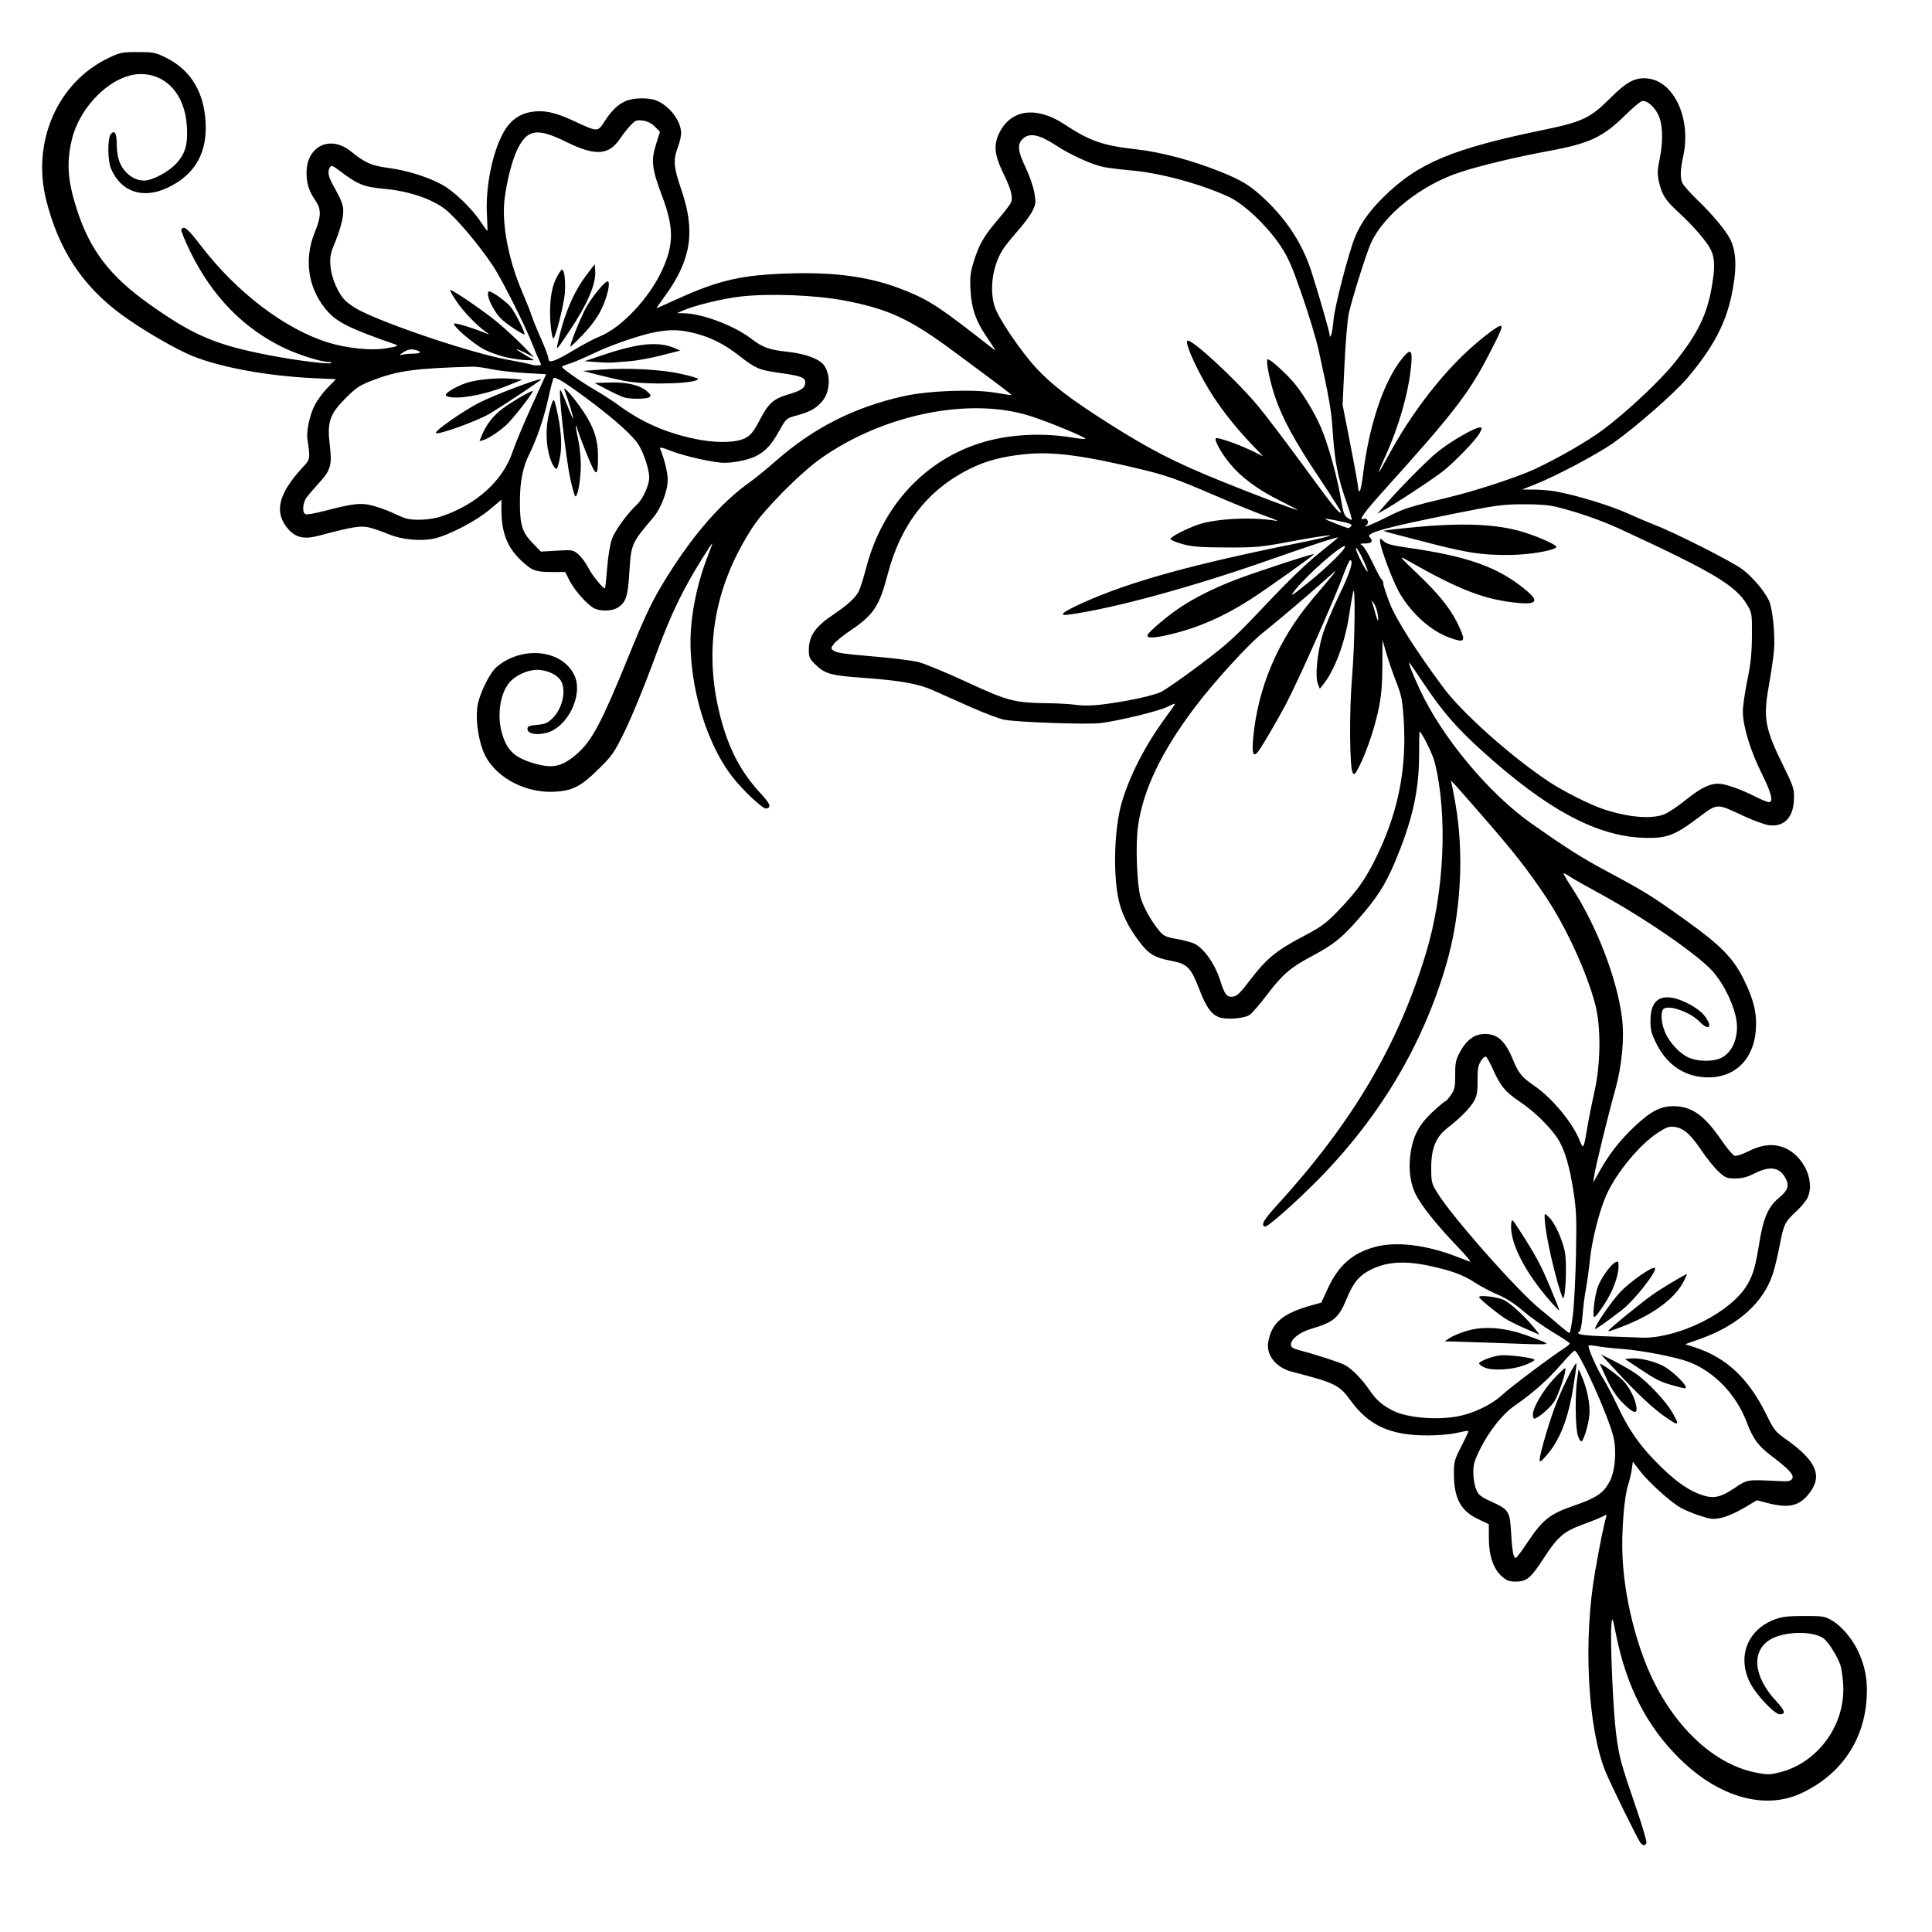 <?xml version="1.0" encoding="UTF-8" standalone="no"?>
<!-- Created with Inkscape (http://www.inkscape.org/) -->

<svg
   version="1.1"
   id="svg1"
   width="60mm"
   height="60mm"
   viewBox="0 0 226.772 226.772"
   sodipodi:docname="flores.svg"
   inkscape:version="1.3.2 (1:1.3.2+202311252150+091e20ef0f)"
   xmlns:inkscape="http://www.inkscape.org/namespaces/inkscape"
   xmlns:sodipodi="http://sodipodi.sourceforge.net/DTD/sodipodi-0.dtd"
   xmlns="http://www.w3.org/2000/svg"
   xmlns:svg="http://www.w3.org/2000/svg"
   xmlns:inkstitch="http://inkstitch.org/namespace">
  <defs
     id="defs1" />
  <sodipodi:namedview
     id="namedview1"
     pagecolor="#ffffff"
     bordercolor="#666666"
     borderopacity="1.0"
     inkscape:showpageshadow="2"
     inkscape:pageopacity="0.0"
     inkscape:pagecheckerboard="0"
     inkscape:deskcolor="#d1d1d1"
     inkscape:zoom="2.4791667"
     inkscape:cx="134.72269"
     inkscape:cy="153.27731"
     inkscape:window-width="1848"
     inkscape:window-height="1016"
     inkscape:window-x="72"
     inkscape:window-y="27"
     inkscape:window-maximized="1"
     inkscape:current-layer="g1"
     inkscape:document-units="mm" />
  <g
     inkscape:groupmode="layer"
     inkscape:label="Image"
     id="g1">
    <path
       style="fill:#000000;stroke-width:0.719"
       d="m 192.588,216.353 c -0.355,-0.439 -3.589,-7.024 -4.179,-8.509 -2.058,-5.181 -2.579,-15.329 -1.196,-23.286 0.57,-3.279 1.037,-5.587 1.31,-6.472 0.105,-0.339 0.077,-0.342 -0.49,-0.049 -0.33,0.171 -1.374,0.59 -2.319,0.932 -2.134,0.772 -2.911,1.448 -4.518,3.927 -1.517,2.34 -1.998,2.745 -3.266,2.745 -0.781,0 -1.076,-0.108 -1.64,-0.603 -0.997,-0.875 -1.531,-2.437 -1.533,-4.488 l -0.002,-1.64 -1.291,-0.617 c -2.021,-0.965 -2.807,-2.453 -2.809,-5.313 -7.2e-4,-1.415 0.06,-1.639 0.884,-3.24 0.487,-0.946 0.854,-1.75 0.817,-1.787 -0.037,-0.037 -0.635,0.066 -1.328,0.23 -0.72,0.17 -2.199,0.298 -3.448,0.3 -4.386,0.006 -6.899,-1.136 -9.07,-4.12 -1.317,-1.81 -1.796,-2.043 -6.883,-3.358 -1.878,-0.485 -3.051,-1.982 -2.762,-3.522 0.421,-2.247 1.704,-3.323 5.084,-4.269 l 1.139,-0.318 0.762,-1.65 c 1.253,-2.713 2.871,-4.145 5.509,-4.876 2.443,-0.677 5.937,-0.278 9.507,1.086 0.697,0.266 1.445,0.553 1.662,0.636 0.217,0.083 -0.453,-0.728 -1.488,-1.804 -2.311,-2.4 -4.181,-4.735 -4.85,-6.054 -0.646,-1.275 -0.871,-2.902 -0.648,-4.681 0.27,-2.151 0.987,-3.536 2.606,-5.035 0.755,-0.699 1.438,-1.271 1.519,-1.271 0.081,0 0.372,-0.333 0.648,-0.739 0.438,-0.646 0.5,-0.939 0.487,-2.317 -0.012,-1.27 0.073,-1.75 0.435,-2.465 0.822,-1.622 1.786,-2.366 3.067,-2.366 1.464,0 2.375,0.828 3.253,2.958 0.693,1.681 1.048,2.116 2.584,3.165 1.993,1.361 4.406,4.256 5.224,6.269 0.498,1.226 0.502,1.22 0.97,-1.547 0.174,-1.03 0.547,-2.894 0.829,-4.141 0.727,-3.22 0.762,-7.563 0.082,-10.155 -1.006,-3.832 -3.446,-9.134 -5.853,-12.718 -2.115,-3.15 -3.659,-5.123 -7.114,-9.094 -4.075,-4.683 -4.077,-4.685 -3.925,-4.22 0.07,0.214 0.297,1.384 0.505,2.599 1.007,5.891 0.602,12.843 -1.088,18.674 -2.745,9.471 -7.827,18.005 -15.108,25.369 -2.666,2.696 -5.9,5.548 -6.184,5.453 -0.512,-0.17 -0.179,-0.762 1.406,-2.5 8.859,-9.712 14.221,-18.785 17.493,-29.604 2.169,-7.172 2.574,-16.313 0.996,-22.492 -0.227,-0.889 -1.537,-3.509 -1.755,-3.509 -0.026,0 -0.049,1.22 -0.05,2.711 -0.004,4.277 -0.808,7.813 -2.899,12.748 -1.093,2.58 -2.099,4.131 -4.294,6.621 -1.954,2.217 -2.849,2.923 -5.497,4.341 -2.467,1.32 -3.371,2.109 -5.233,4.568 -0.808,1.067 -1.701,2.093 -1.985,2.278 -0.659,0.432 -2.819,0.582 -3.617,0.251 -0.898,-0.372 -1.464,-1.18 -2.252,-3.213 -1.022,-2.636 -1.413,-3.034 -3.342,-3.398 -1.947,-0.367 -2.622,-0.781 -3.779,-2.319 -1.201,-1.597 -1.997,-3.2 -2.346,-4.723 -0.688,-3.002 -0.554,-8.3 0.287,-11.334 0.877,-3.164 2.818,-6.96 5.223,-10.212 0.598,-0.809 1.088,-1.518 1.088,-1.575 0,-0.057 -0.421,0.109 -0.937,0.369 -0.969,0.489 -5.77,1.651 -7.825,1.895 -1.582,0.188 -9.888,-0.106 -11.301,-0.399 -0.623,-0.129 -2.42,-0.81 -3.993,-1.512 -1.573,-0.702 -3.536,-1.578 -4.364,-1.946 -1.734,-0.771 -3.787,-1.137 -8.131,-1.452 -3.813,-0.276 -4.508,-0.461 -5.576,-1.485 -0.775,-0.743 -0.859,-0.913 -0.859,-1.75 0,-1.723 0.739,-2.773 3.031,-4.303 1.509,-1.008 2.434,-1.864 2.829,-2.617 0.168,-0.321 0.56,-1.563 0.872,-2.761 1.919,-7.367 7.012,-12.803 13.853,-14.785 3.149,-0.912 7.013,-1.088 10.531,-0.478 0.684,0.118 1.287,0.171 1.341,0.118 0.144,-0.144 -4.283,-1.978 -6.44,-2.668 -7.094,-2.27 -17.21,-0.232 -24.582,4.953 -2.371,1.667 -6.592,5.911 -7.98,8.022 -4.756,7.234 -5.962,15.03 -3.59,23.214 0.953,3.29 2.343,5.805 4.474,8.098 1.145,1.232 1.303,1.656 0.664,1.78 -0.395,0.077 -2.74,-2.123 -3.996,-3.747 -3.341,-4.322 -5.358,-11.803 -4.804,-17.813 0.236,-2.56 0.933,-5.511 1.856,-7.863 0.366,-0.933 0.639,-1.696 0.605,-1.696 -0.101,0 -1.95,2.965 -2.706,4.338 -1.634,2.967 -2.57,5.1 -4.286,9.76 -0.998,2.711 -2.441,6.216 -3.206,7.789 -1.299,2.668 -1.505,2.972 -3.09,4.544 -2.085,2.07 -3.078,2.591 -5.167,2.712 -3.692,0.214 -7.356,-1.886 -8.465,-4.849 -0.631,-1.686 -0.89,-4.03 -0.599,-5.416 0.313,-1.492 1.45,-3.739 2.218,-4.385 3.005,-2.529 7.688,-2.03 9.112,0.972 1.102,2.322 -0.812,6.199 -3.353,6.793 -1.192,0.279 -2.148,0.064 -2.148,-0.483 0,-0.319 0.18,-0.396 1.124,-0.48 0.941,-0.084 1.238,-0.21 1.816,-0.77 1.105,-1.071 1.607,-3.069 1.068,-4.252 -0.32,-0.701 -1.334,-1.28 -2.483,-1.416 -1.115,-0.132 -2.534,0.387 -3.447,1.261 -1.246,1.193 -1.717,3.961 -1.057,6.211 0.613,2.089 1.575,2.921 4.162,3.598 1.903,0.498 3.011,0.198 4.675,-1.269 1.717,-1.513 2.848,-3.649 5.904,-11.151 2.187,-5.368 2.922,-6.886 4.723,-9.76 3.093,-4.934 6.342,-8.627 9.641,-10.957 0.596,-0.421 1.927,-1.507 2.958,-2.413 4.482,-3.941 9.257,-6.367 15.084,-7.664 2.932,-0.652 8.244,-0.845 10.838,-0.392 0.972,0.17 1.788,0.288 1.813,0.264 0.047,-0.047 -1.219,-1.003 -6.928,-5.228 -5.029,-3.722 -7.58,-4.899 -12.723,-5.873 -3.338,-0.632 -8.713,-0.844 -12.053,-0.475 -2.142,0.237 -5.431,1.031 -6.877,1.661 l -0.69,0.301 0.75,0.008 c 2.143,0.022 5.945,1.441 7.914,2.952 1.406,1.08 2.105,1.334 4.35,1.58 2.147,0.236 3.779,0.861 4.293,1.645 0.783,1.194 0.647,3.129 -0.293,4.201 -0.73,0.832 -1.427,1.212 -2.998,1.636 -1.169,0.316 -1.191,0.334 -1.979,1.733 -0.937,1.663 -1.497,2.301 -2.572,2.926 -0.829,0.483 -2.599,0.884 -3.9,0.884 -1.205,0 -4.61,-0.755 -6.213,-1.377 -1.2,-0.466 -1.429,-0.507 -1.315,-0.234 0.482,1.147 0.878,2.769 0.878,3.592 0,1.316 -0.781,3.354 -1.7,4.44 -2.587,3.054 -2.599,3.081 -2.815,6.606 -0.165,2.701 -0.417,3.418 -1.408,4.003 -0.671,0.396 -1.997,0.418 -2.719,0.044 -0.806,-0.417 -2.298,-2.099 -2.879,-3.244 l -0.513,-1.012 h -1.561 c -1.941,0 -2.338,-0.15 -3.629,-1.371 -1.624,-1.536 -2.296,-3.277 -2.296,-5.953 v -1.158 l -1.405,1.18 c -1.564,1.313 -4.776,2.988 -6.46,3.368 -1.568,0.354 -3.836,0.142 -5.363,-0.5 -0.696,-0.293 -1.708,-0.644 -2.251,-0.78 -1.027,-0.259 -1.885,-0.121 -6.023,0.968 -1.645,0.433 -2.642,0.211 -3.514,-0.782 -1.707,-1.944 -1.202,-4.126 1.676,-7.235 0.914,-0.988 0.921,-1.025 0.564,-3.348 -0.135,-0.877 0.258,-2.74 0.82,-3.889 0.292,-0.596 0.981,-1.544 1.532,-2.107 L 39.432,44.508 36.869,44.39 C 31.451,44.141 25.992,43.147 22.608,41.793 20.599,40.989 16.569,38.635 14.194,36.878 9.644,33.513 6.872,29.276 5.418,23.463 3.71,16.639 6.771,9.657 12.715,6.818 c 1.392,-0.665 1.595,-0.707 3.454,-0.707 1.834,0 2.069,0.046 3.292,0.648 3.066,1.508 4.68,4.344 4.688,8.239 0.007,3.287 -1.499,5.642 -4.51,7.051 -2.895,1.355 -5.473,0.464 -6.622,-2.287 -0.383,-0.917 -0.406,-3.475 -0.036,-3.981 0.43,-0.589 0.72,-0.171 0.721,1.039 0.001,1.454 0.285,2.442 0.917,3.193 0.649,0.771 1.446,1.182 2.294,1.182 0.981,0 2.966,-1.072 3.854,-2.081 1.002,-1.138 1.297,-2.227 1.167,-4.306 C 21.706,11.145 19.582,8.729 16.56,8.694 13.261,8.655 9.364,12.373 8.416,16.463 c -0.621,2.68 -0.47,4.759 0.583,8.054 1.546,4.836 3.882,7.893 8.572,11.217 5.132,3.638 7.749,4.752 13.998,5.96 3.192,0.617 7.125,1.108 7.319,0.914 0.065,-0.065 -0.061,-0.118 -0.278,-0.118 -0.898,0 -3.573,-0.839 -5.261,-1.649 -4.771,-2.291 -8.426,-6.036 -10.997,-11.269 -0.658,-1.34 -1.139,-2.531 -1.068,-2.647 0.297,-0.48 0.751,-0.102 2.291,1.91 4.178,5.456 9.827,9.765 14.884,11.351 2.172,0.681 5.053,0.988 6.746,0.717 1.4,-0.224 1.645,-0.319 1.206,-0.471 -5.057,-1.749 -6.734,-2.554 -7.854,-3.769 -2.351,-2.551 -2.959,-6.085 -1.613,-9.389 0.774,-1.902 0.786,-2.701 0.055,-3.777 -0.751,-1.105 -1.017,-1.952 -1.017,-3.239 0,-3.097 2.765,-4.441 5.171,-2.513 1.744,1.397 2.404,1.689 4.433,1.965 2.196,0.298 4.536,1.024 6.256,1.941 1.38,0.735 3.5,2.758 4.552,4.341 0.408,0.615 0.77,1.118 0.805,1.118 0.034,0 0.013,-0.865 -0.047,-1.922 -0.194,-3.398 0.752,-7.799 2.144,-9.976 0.762,-1.192 1.769,-1.871 3.08,-2.079 1.474,-0.233 2.773,0.042 4.926,1.042 2.885,1.34 2.844,1.339 3.65,0.089 0.849,-1.317 1.596,-2.03 2.538,-2.424 0.907,-0.379 2.711,-0.397 3.576,-0.035 1.546,0.646 2.874,2.404 2.883,3.818 0.002,0.351 -0.173,1.106 -0.39,1.676 -0.566,1.489 -0.497,2.318 0.418,4.981 1.664,4.847 1.161,8.192 -1.86,12.373 -0.607,0.84 -1.083,1.528 -1.056,1.528 0.026,0 1.206,-0.524 2.622,-1.165 4.756,-2.152 7.46,-2.758 13.033,-2.922 5.595,-0.165 9.65,0.437 13.535,2.009 2.915,1.18 4.064,1.943 10.366,6.883 0.333,0.261 0.316,0.23 -0.84,-1.49 -1.263,-1.879 -1.74,-3.268 -1.86,-5.414 -0.084,-1.497 -0.027,-2.047 0.338,-3.248 0.632,-2.082 1.189,-3.071 2.777,-4.933 0.774,-0.907 1.499,-1.843 1.611,-2.078 0.293,-0.617 0.062,-1.543 -0.853,-3.432 -1.082,-2.233 -1.196,-3.352 -0.491,-4.794 1.357,-2.773 4.351,-3.169 7.632,-1.01 3.015,1.984 4.493,2.498 8.457,2.943 2.92,0.328 6.595,1.308 9.88,2.634 2.578,1.041 3.518,1.625 5.236,3.257 2.631,2.499 4.424,5.303 5.449,8.521 0.91,2.859 2.11,7.034 2.116,7.365 0.005,0.279 0.029,0.283 0.171,0.029 0.091,-0.163 0.218,-0.961 0.284,-1.775 0.121,-1.5 1.72,-7.708 2.481,-9.625 0.67,-1.689 1.728,-3.182 3.451,-4.867 4.062,-3.974 8.034,-5.624 18.962,-7.876 4.29,-0.884 5.29,-1.367 7.574,-3.658 1.953,-1.958 2.961,-2.485 4.44,-2.318 3.067,0.346 5.076,4.704 4.158,9.021 -0.359,1.688 -0.394,2.528 -0.132,3.216 0.101,0.265 0.908,1.18 1.794,2.034 1.74,1.677 3.294,3.534 3.821,4.565 0.594,1.162 0.759,2.681 0.504,4.65 -0.577,4.465 -2.03,7.538 -5.513,11.66 -1.472,1.742 -6.042,5.756 -8.648,7.595 -1.916,1.352 -6.837,3.961 -9.27,4.914 l -1.504,0.589 1.393,0.007 c 0.766,0.004 1.92,0.102 2.563,0.217 2.377,0.426 6.356,1.634 8.367,2.54 1.139,0.513 2.603,1.137 3.253,1.387 2.378,0.911 9.103,4.314 10.276,5.2 1.213,0.916 2.505,2.424 3.123,3.646 0.435,0.86 0.767,4.082 0.609,5.907 -0.069,0.792 -0.348,2.691 -0.621,4.222 -0.665,3.732 -0.431,4.98 1.765,9.404 1.096,2.208 1.213,2.563 1.205,3.648 -0.017,2.241 -1.085,3.433 -2.894,3.23 -0.49,-0.055 -1.876,-0.558 -3.079,-1.117 -3.214,-1.494 -2.947,-1.51 -5.406,0.335 -2.586,1.941 -3.544,2.305 -5.963,2.265 -5.678,-0.093 -11.578,-3.236 -19.416,-10.344 -2.872,-2.604 -4.553,-4.551 -6.658,-7.709 -0.922,-1.383 -1.705,-2.514 -1.741,-2.514 -0.137,0 0.4,1.356 1.289,3.26 2.587,5.538 8.086,12.125 13.019,15.593 4.391,3.087 5.849,4.006 9.278,5.846 4.101,2.201 4.857,2.673 8.862,5.535 4.052,2.895 5.544,4.404 6.758,6.835 1.202,2.407 1.596,3.983 1.48,5.91 -0.225,3.718 -2.657,5.956 -6.165,5.674 -2.418,-0.194 -4.327,-1.558 -5.521,-3.945 -0.576,-1.151 -0.692,-1.596 -0.692,-2.648 0,-2.124 0.837,-3.016 2.557,-2.725 1.246,0.211 3.078,1.219 3.746,2.062 1.072,1.353 0.609,1.93 -0.572,0.712 -1.033,-1.066 -3.474,-1.949 -4.153,-1.503 -0.42,0.276 -0.348,1.686 0.144,2.796 0.532,1.202 1.653,2.419 2.692,2.922 0.992,0.48 2.767,0.542 3.751,0.131 1.584,-0.662 2.368,-2.851 1.813,-5.064 -0.471,-1.878 -1.579,-3.979 -2.782,-5.279 -1.853,-2.001 -8.17,-6.32 -13.306,-9.098 -1.464,-0.792 -2.967,-1.646 -3.341,-1.899 -0.373,-0.253 -0.711,-0.428 -0.75,-0.389 -0.039,0.039 0.411,0.813 1.001,1.72 2.904,4.471 5.282,10.658 5.86,15.246 0.3,2.387 -0.008,5.644 -0.804,8.476 -0.798,2.841 -2.288,8.914 -2.447,9.969 l -0.133,0.887 0.751,-1.336 c 1.129,-2.009 2.32,-3.538 4.022,-5.165 1.933,-1.847 3.115,-2.473 4.658,-2.467 2.125,0.008 3.619,1.065 5.606,3.966 0.652,0.953 1.351,1.784 1.552,1.848 0.214,0.068 0.864,-0.135 1.564,-0.489 1.465,-0.74 2.672,-0.928 3.844,-0.6 2.448,0.685 4.112,3.798 3.194,5.974 -0.147,0.349 -0.725,1.06 -1.283,1.581 -1.417,1.319 -1.527,1.539 -1.998,3.983 -0.23,1.193 -0.596,2.718 -0.813,3.39 -1.093,3.383 -4.068,6.066 -8.468,7.637 l -1.827,0.652 1.068,0.344 c 3.744,1.206 6.363,3.652 8.448,7.892 0.891,1.812 1.071,2.043 2.217,2.85 3.794,2.671 4.501,4.471 2.621,6.668 -1.073,1.254 -2.32,1.495 -4.646,0.898 l -1.301,-0.333 -1.539,0.916 c -0.876,0.521 -2.007,1.013 -2.625,1.141 -0.986,0.205 -1.228,0.179 -2.625,-0.281 -0.846,-0.279 -1.891,-0.729 -2.321,-1.001 -1.283,-0.81 -3.622,-2.944 -4.562,-4.163 l -0.879,-1.14 -0.131,0.917 c -0.072,0.505 -0.27,1.34 -0.44,1.857 -0.455,1.384 -0.776,5.517 -0.646,8.333 0.186,4.026 1.175,8.611 2.695,12.488 2.684,6.847 7.669,11.828 12.889,12.879 1.423,0.287 1.657,0.286 2.855,-0.01 4.525,-1.117 7.784,-5.645 7.462,-10.372 -0.055,-0.813 -0.195,-1.791 -0.311,-2.172 -0.299,-0.983 -1.411,-2.759 -1.993,-3.185 -1.219,-0.891 -4.508,-0.846 -6.163,0.085 -2.351,1.321 -2.11,4.343 0.578,7.247 1.069,1.155 1.189,1.574 0.448,1.574 -0.625,0 -2.807,-2.323 -3.504,-3.729 -1.521,-3.07 -0.27,-6.221 2.944,-7.412 0.844,-0.313 1.55,-0.394 3.429,-0.394 2.237,0 2.417,0.03 3.306,0.553 1.081,0.635 2.366,2.16 3.025,3.588 0.833,1.806 1.123,3.37 1.006,5.422 -0.288,5.065 -3.024,9.068 -7.687,11.246 -4.281,2 -9.676,0.468 -14.258,-4.049 -3.86,-3.805 -6.239,-8.438 -7.472,-14.55 -0.428,-2.122 -0.442,-2.155 -0.546,-1.231 -0.171,1.521 0.189,10.065 0.54,12.783 0.363,2.816 0.536,3.46 2.365,8.785 0.721,2.099 1.263,3.94 1.205,4.091 -0.131,0.342 -0.401,0.353 -0.663,0.029 z M 179.367,180.926 c 1.711,-2.552 2.572,-3.229 5.303,-4.171 2.69,-0.927 3.509,-1.469 4.232,-2.797 0.667,-1.226 0.878,-3.483 0.49,-5.246 -0.511,-2.322 -4.132,-10.35 -4.589,-10.174 -0.136,0.052 -0.913,0.86 -1.726,1.795 -1.468,1.688 -3.242,3.25 -5.325,4.689 -1.391,0.961 -2.948,2.919 -4.001,5.029 -0.711,1.425 -0.827,1.833 -0.815,2.859 0.007,0.658 0.158,1.53 0.335,1.937 0.272,0.626 0.543,0.842 1.761,1.4 2.095,0.961 2.187,1.109 2.343,3.738 0.131,2.207 0.286,2.964 0.586,2.856 0.088,-0.032 0.72,-0.893 1.405,-1.915 z m 1.352,-9.587 c -0.014,-0.656 1.313,-5.096 2.066,-6.915 0.981,-2.371 2.242,-4.785 2.254,-4.316 0.006,0.217 -0.165,1.459 -0.378,2.76 -0.614,3.747 -1.582,6.195 -3.163,7.995 -0.627,0.715 -0.772,0.803 -0.779,0.475 z m 4.493,-2.8 c -0.303,-0.855 -0.356,-4.832 -0.089,-6.657 l 0.173,-1.183 0.383,0.887 c 0.634,1.469 0.997,3.349 0.875,4.535 -0.117,1.142 -0.64,2.887 -0.916,3.058 -0.09,0.055 -0.281,-0.233 -0.425,-0.641 z m -5.29,-2.484 c 0,-0.824 1.171,-2.833 2.453,-4.209 0.689,-0.739 1.297,-1.299 1.351,-1.245 0.194,0.193 -0.79,3.148 -1.31,3.934 -0.493,0.745 -1.945,1.981 -2.327,1.981 -0.092,0 -0.168,-0.208 -0.168,-0.461 z m 23.651,8.624 c 1.592,-1.059 1.38,-1.027 5.508,-0.821 0.827,0.041 1.109,-0.022 1.276,-0.285 0.27,-0.425 -0.346,-1.108 -2.395,-2.654 -1.58,-1.192 -2.199,-2.03 -2.923,-3.951 -1.246,-3.31 -3.841,-6.002 -6.883,-7.14 -1.485,-0.556 -5.577,-1.342 -7.784,-1.495 -1.03,-0.072 -2.309,-0.212 -2.842,-0.312 -0.533,-0.1 -1.009,-0.141 -1.06,-0.09 -0.161,0.161 0.937,2.68 1.663,3.814 0.387,0.605 1.128,2.006 1.647,3.115 1.313,2.805 2.489,4.544 4.441,6.569 2.019,2.095 3.633,3.317 5.165,3.911 1.637,0.635 2.426,0.511 4.186,-0.66 z m -8.141,-8.39 c -1.425,-0.989 -3.326,-2.772 -5.699,-5.345 l -1.817,-1.971 1.474,0.742 c 0.811,0.408 1.963,1.074 2.561,1.479 1.386,0.941 3.562,3.242 4.329,4.581 0.929,1.62 0.831,1.679 -0.849,0.513 z m -4.945,-1.604 c -0.717,-0.717 -1.297,-1.579 -1.86,-2.764 -0.45,-0.947 -0.818,-1.768 -0.818,-1.824 0,-0.223 2.346,1.508 2.842,2.097 0.696,0.828 1.233,1.901 1.403,2.803 0.199,1.062 -0.29,0.964 -1.566,-0.312 z m 6.096,-2.012 c -1.647,-0.447 -2.097,-0.664 -4.012,-1.934 l -1.843,-1.223 0.725,-0.062 c 0.949,-0.081 2.424,0.244 3.597,0.792 1.3,0.608 3.433,2.775 2.666,2.708 -0.081,-0.007 -0.592,-0.133 -1.134,-0.28 z m -25.906,3.646 c 2.014,-0.291 4.317,-1.355 5.693,-2.629 1.006,-0.932 5.708,-4.459 7.347,-5.512 0.298,-0.192 0.539,-0.413 0.536,-0.492 -0.004,-0.079 -0.878,-0.663 -1.943,-1.297 -1.065,-0.635 -2.638,-1.753 -3.494,-2.486 -1.044,-0.894 -2.033,-1.532 -3.004,-1.94 -0.796,-0.334 -1.997,-0.966 -2.67,-1.405 -1.419,-0.924 -2.734,-1.411 -5.343,-1.976 -3.101,-0.672 -5.365,-0.465 -7.296,0.666 -1.12,0.656 -1.721,1.453 -2.472,3.275 -0.896,2.173 -1.499,2.679 -4.106,3.444 -1.358,0.399 -2.397,1.198 -2.397,1.843 0,0.311 0.196,0.458 0.838,0.629 2.097,0.558 4.843,1.446 5.472,1.771 0.81,0.418 2.059,1.691 2.924,2.979 0.773,1.151 1.633,1.882 2.903,2.466 1.588,0.73 4.587,1.013 7.012,0.663 z m 3.576,-5.806 c -0.352,-0.159 -0.641,-0.372 -0.641,-0.474 0,-0.239 1.35,-0.779 2.347,-0.938 0.876,-0.14 4.16,0.269 4.16,0.519 0,0.089 -0.51,0.362 -1.134,0.605 -1.429,0.558 -3.811,0.703 -4.732,0.288 z m 1.134,-2.892 c -1.789,-0.067 -3.83,-0.134 -4.535,-0.15 l -1.282,-0.029 0.592,-0.397 c 0.325,-0.218 1.2,-0.584 1.944,-0.813 1.937,-0.596 4.293,-0.452 6.83,0.419 1.03,0.353 2.095,0.761 2.366,0.905 0.555,0.296 0.323,0.298 -5.915,0.065 z m 3.532,-1.728 c -0.931,-0.408 -1.996,-0.952 -2.366,-1.208 -1.262,-0.874 -2.939,-2.268 -2.939,-2.444 -10e-4,-0.281 2.239,0.001 2.956,0.372 0.774,0.4 2.29,1.787 3.391,3.102 0.433,0.517 0.757,0.936 0.72,0.93 -0.037,-0.006 -0.83,-0.344 -1.761,-0.753 z m 15.903,0.95 c 4.33,-0.767 8.91,-3.516 10.376,-6.229 0.637,-1.178 0.862,-2.008 1.339,-4.927 0.449,-2.752 1.044,-4.084 2.276,-5.094 1.03,-0.844 1.232,-1.409 0.802,-2.241 -0.701,-1.356 -1.834,-1.549 -3.665,-0.625 -0.882,0.445 -1.442,0.592 -2.266,0.592 -1.008,0 -1.164,-0.064 -1.974,-0.81 -0.484,-0.446 -1.385,-1.562 -2.003,-2.482 -1.282,-1.907 -2.097,-2.617 -3.165,-2.756 -0.625,-0.081 -0.939,0.028 -1.93,0.673 -2.15,1.399 -4.856,4.662 -6.05,7.297 -0.814,1.796 -1.706,5.304 -1.943,7.642 -0.11,1.084 -0.324,2.637 -0.475,3.451 -0.152,0.813 -0.331,2.23 -0.398,3.148 -0.069,0.943 -0.223,1.732 -0.354,1.813 -0.537,0.332 0.264,0.467 3.37,0.569 1.808,0.059 3.648,0.126 4.089,0.148 0.441,0.022 1.328,-0.053 1.972,-0.167 z m -6.027,-0.651 c 0,-0.159 4.329,-3.673 5.422,-4.401 1.29,-0.86 3.609,-2.233 3.769,-2.233 0.055,0 -0.145,0.451 -0.445,1.002 -1.08,1.984 -3.696,3.86 -7.242,5.193 -1.4,0.526 -1.505,0.557 -1.505,0.439 z m -1.577,-0.207 c 0,-0.414 1.892,-3.184 2.943,-4.307 1.155,-1.235 3.834,-3.099 4.088,-2.845 0.319,0.319 -2.409,3.8 -3.851,4.914 -1.767,1.366 -3.18,2.361 -3.18,2.238 z m -0.132,-2.608 c 0.07,-0.753 0.264,-1.765 0.432,-2.249 0.354,-1.023 1.484,-2.639 2.062,-2.948 0.365,-0.195 0.399,-0.156 0.399,0.466 0,1.137 -0.688,2.975 -1.663,4.441 -1.273,1.915 -1.383,1.941 -1.23,0.29 z m -2.455,0.863 c 0.143,-1.22 0.303,-4.392 0.355,-7.049 0.084,-4.214 0.045,-5.163 -0.309,-7.431 -0.434,-2.789 -0.961,-4.617 -1.694,-5.879 -0.787,-1.355 -2.772,-3.341 -4.502,-4.504 -1.796,-1.207 -2.36,-1.883 -3.262,-3.902 -0.321,-0.719 -0.68,-1.367 -0.797,-1.439 -0.118,-0.073 -0.39,0.158 -0.61,0.519 -0.319,0.521 -0.394,0.968 -0.377,2.245 0.016,1.244 -0.067,1.764 -0.378,2.366 -0.416,0.805 -1.69,2.107 -3.171,3.243 -1.333,1.022 -1.893,2.392 -1.893,4.634 -1.2e-4,1.679 0.038,1.845 0.673,2.894 1.693,2.795 9.421,11.547 12.152,13.761 0.736,0.596 1.77,1.462 2.298,1.922 0.528,0.461 1.026,0.838 1.108,0.838 0.081,0 0.264,-0.998 0.407,-2.218 z m -2.574,-1.407 c -3.116,-3.534 -4.926,-7.127 -4.668,-9.266 0.065,-0.536 0.115,-0.494 0.939,0.789 1.972,3.069 2.496,4.039 3.598,6.658 0.635,1.51 1.13,2.769 1.099,2.8 -0.03,0.03 -0.466,-0.411 -0.969,-0.981 z m 0.469,-3.414 c -0.727,-2.806 -1.224,-5.489 -1.224,-6.615 0,-0.406 0.011,-0.404 0.504,0.059 0.671,0.631 1.569,2.568 1.867,4.031 0.253,1.239 0.122,5.177 -0.183,5.481 -0.087,0.087 -0.522,-1.244 -0.966,-2.957 z m -35.73,-34.467 c 1.86,-2.437 3.052,-3.412 6.153,-5.037 2.072,-1.086 2.648,-1.5 3.964,-2.849 2.468,-2.531 3.538,-4.076 4.984,-7.198 2.315,-4.998 3.229,-9.943 2.86,-15.479 -0.149,-2.245 -0.259,-2.788 -0.88,-4.373 -0.39,-0.995 -0.91,-2.505 -1.156,-3.355 l -0.446,-1.546 -0.019,3.06 c -0.014,2.328 -0.121,3.54 -0.445,5.069 -0.486,2.292 -1.38,4.945 -2.242,6.654 -0.513,1.016 -0.617,1.122 -0.794,0.806 -0.371,-0.663 -0.413,-7.225 -0.072,-11.253 0.328,-3.879 0.415,-11.231 0.117,-9.948 -0.088,0.38 -0.307,1.659 -0.487,2.843 -0.474,3.12 -1.711,6.393 -3.026,8.009 l -0.395,0.486 -0.231,-0.592 c -0.327,-0.837 -0.081,-3.503 0.515,-5.589 0.268,-0.939 1.15,-3.069 1.96,-4.734 1.309,-2.692 1.776,-4.17 1.319,-4.17 -0.084,0 -0.406,0.688 -0.716,1.528 -1.17,3.172 -5.434,12.768 -6.856,15.429 -1.223,2.288 -2.881,5.105 -3.275,5.566 -0.526,0.615 -0.686,0.175 -0.544,-1.5 0.505,-5.968 2.904,-11.647 6.935,-16.415 3.409,-4.032 3.32,-3.896 1.451,-2.232 -2.282,2.03 -5.277,4.569 -7.292,6.181 -1.651,1.321 -5.617,5.662 -7.813,8.554 -4.024,5.297 -6.22,9.88 -6.796,14.184 -0.299,2.229 -0.119,6.861 0.324,8.339 0.341,1.139 1.284,2.804 2.214,3.91 0.479,0.569 0.749,0.69 2.039,0.914 0.818,0.142 1.756,0.397 2.083,0.566 1.145,0.592 2.393,2.399 3.019,4.37 0.501,1.578 0.753,1.902 1.428,1.836 0.522,-0.052 0.846,-0.362 2.122,-2.033 z m 48.672,-19.425 c 0.471,-0.214 1.535,-0.935 2.366,-1.604 1.743,-1.403 2.786,-1.932 3.823,-1.938 0.818,-0.005 2.583,0.61 4.438,1.547 0.673,0.34 1.36,0.618 1.526,0.618 0.58,0 0.307,-1.075 -0.877,-3.451 -1.304,-2.617 -2.173,-5.496 -2.173,-7.197 1.5e-4,-0.596 0.236,-2.238 0.525,-3.648 0.406,-1.982 0.528,-3.167 0.541,-5.225 0.016,-2.555 -0.004,-2.698 -0.518,-3.572 -1.367,-2.326 -3.917,-3.856 -14.845,-8.911 -2.315,-1.071 -5.002,-2.01 -7.583,-2.65 -0.891,-0.221 -2.115,-0.316 -3.952,-0.306 -2.413,0.013 -3.17,0.116 -8.103,1.109 -8.076,1.625 -10.358,2.258 -9.875,2.74 0.452,0.452 0.254,0.745 -0.507,0.751 -0.628,0.005 -0.684,0.038 -0.371,0.22 0.203,0.118 0.762,1.044 1.242,2.059 0.481,1.015 0.958,1.897 1.061,1.961 0.103,0.064 0.187,0.282 0.187,0.485 0,0.203 0.34,1.24 0.756,2.305 0.739,1.892 3.066,5.549 6.314,9.922 2.177,2.931 7.834,7.982 12.253,10.94 1.777,1.19 4.952,2.788 6.628,3.335 2.936,0.96 5.716,1.158 7.143,0.51 z M 170.157,74.851 c -2.194,-0.79 -4.397,-2.746 -5.852,-5.196 -0.779,-1.311 -2.313,-5.376 -2.321,-6.15 -0.004,-0.365 0.013,-0.363 0.44,0.033 0.338,0.314 0.986,0.49 2.711,0.735 6.985,0.996 10.472,2.205 13.665,4.739 1.878,1.49 1.729,1.964 -0.553,1.76 -3.913,-0.35 -6.907,-1.498 -13.112,-5.028 -1.012,-0.576 -0.918,-0.458 1.418,1.774 2.557,2.443 3.897,4.18 4.799,6.22 0.7,1.583 0.536,1.737 -1.194,1.113 z m 2.616,-9.992 c -0.95,-0.148 -2.769,-0.538 -4.042,-0.868 -1.273,-0.329 -3.227,-0.833 -4.343,-1.118 -1.115,-0.286 -2.003,-0.543 -1.972,-0.572 0.031,-0.029 1.032,-0.157 2.225,-0.285 6.196,-0.665 10.386,-0.581 13.593,0.272 1.847,0.492 4.449,1.612 4.449,1.915 0,0.087 -0.333,0.246 -0.739,0.354 -2.463,0.652 -6.14,0.773 -9.171,0.301 z m -40.272,17.338 c 1.588,-0.284 3.179,-0.694 3.746,-0.966 0.542,-0.26 2.627,-1.711 4.634,-3.225 3.286,-2.48 4.047,-3.176 7.678,-7.019 2.586,-2.738 4.829,-4.904 6.26,-6.047 1.227,-0.979 2.23,-1.81 2.23,-1.845 0,-0.124 -3.184,0.914 -7.938,2.588 -9.115,3.209 -18.437,5.753 -23.673,6.461 -1.312,0.177 -0.729,-0.311 1.656,-1.387 5.53,-2.496 12.975,-4.552 25.716,-7.101 2.061,-0.412 3.551,-0.779 3.313,-0.814 -0.238,-0.036 -2.235,0.272 -4.437,0.684 -3.777,0.707 -4.215,0.748 -7.75,0.735 -3.053,-0.011 -3.999,-0.084 -5.113,-0.391 -0.751,-0.208 -1.397,-0.473 -1.435,-0.59 -0.074,-0.228 1.839,-1.225 3.299,-1.719 2.099,-0.71 6.381,-0.907 9.163,-0.423 0.325,0.057 -0.255,-0.196 -1.289,-0.561 -1.034,-0.365 -3.962,-1.56 -6.507,-2.655 -3.865,-1.663 -5.161,-2.121 -7.88,-2.782 -6.899,-1.678 -10.575,-2.164 -13.857,-1.831 -2.683,0.272 -4.633,0.791 -6.516,1.733 -4.935,2.47 -8.089,6.536 -9.617,12.395 -0.974,3.738 -1.636,4.728 -4.408,6.599 -0.796,0.537 -1.64,1.222 -1.875,1.52 -0.392,0.499 -0.401,0.563 -0.101,0.782 0.422,0.308 1.049,0.4 5.22,0.759 1.898,0.164 4.027,0.434 4.732,0.6 0.705,0.167 3.278,1.227 5.718,2.357 4.889,2.263 5.581,2.441 9.657,2.488 1.033,0.012 2.411,0.092 3.061,0.178 1.526,0.202 2.912,0.088 6.31,-0.52 z m 2.193,-7.657 c 0.161,-0.419 2.528,-2.403 4.018,-3.367 1.657,-1.073 3.644,-2.065 6.055,-3.025 1.985,-0.79 9.358,-3.212 9.462,-3.108 0.084,0.084 -5.451,4.03 -7.458,5.317 -3.148,2.019 -6.103,3.312 -9.34,4.09 -1.95,0.468 -2.892,0.5 -2.736,0.093 z m 27.008,-2.497 c -0.071,-0.448 -0.271,-1.002 -0.444,-1.232 -0.293,-0.392 -0.305,-0.393 -0.177,-0.024 0.075,0.217 0.237,0.771 0.361,1.232 0.286,1.068 0.429,1.081 0.26,0.024 z m -8.202,-3.609 c 2.387,-1.931 4.574,-4.096 4.357,-4.313 -0.285,-0.285 -4.367,3.289 -5.802,5.081 -0.753,0.94 -0.497,0.804 1.445,-0.767 z M 71.274,66.589 c 0.117,-1.429 0.347,-2.789 0.572,-3.381 0.373,-0.982 1.853,-3.009 2.889,-3.957 0.721,-0.66 1.468,-2.291 1.47,-3.21 0.002,-0.914 -0.641,-2.878 -1.262,-3.854 -0.647,-1.017 -2.593,-2.788 -5.35,-4.871 -2.958,-2.235 -4.407,-3.156 -4.604,-2.93 -0.085,0.097 -0.356,1.107 -0.604,2.246 -0.524,2.409 -1.365,4.89 -2.273,6.704 -0.753,1.504 -1.088,3.221 -1.088,5.577 0,2.692 0.265,3.566 1.452,4.79 l 1.013,1.045 1.876,-0.112 c 1.836,-0.11 1.89,-0.101 2.524,0.432 0.356,0.3 0.874,0.999 1.151,1.554 0.449,0.901 1.82,2.578 1.977,2.42 0.034,-0.034 0.149,-1.137 0.257,-2.452 z M 66.951,56.244 C 66.395,53.667 65.488,45.578 65.776,45.756 c 0.069,0.042 0.419,0.832 0.778,1.756 0.359,0.923 0.684,1.647 0.723,1.609 0.06,-0.06 -0.57,-2.139 -1.023,-3.377 -0.224,-0.613 1.183,1.011 2.237,2.582 1.21,1.804 1.702,3.308 1.702,5.207 0,2.624 -0.195,2.568 -1.387,-0.398 -0.588,-1.462 -1.07,-2.784 -1.073,-2.938 -0.003,-0.154 -0.051,-0.233 -0.107,-0.177 -0.056,0.056 0.041,0.714 0.217,1.462 0.176,0.748 0.325,2.114 0.331,3.036 0.012,1.654 -0.344,3.746 -0.636,3.746 -0.083,0 -0.347,-0.909 -0.587,-2.021 z m -2.054,-1.67 c -0.799,-1.546 -0.968,-4.068 -0.415,-6.2 0.447,-1.725 0.523,-1.777 0.808,-0.551 0.554,2.379 0.708,4.268 0.466,5.706 -0.128,0.76 -0.31,1.429 -0.404,1.488 -0.094,0.058 -0.299,-0.141 -0.455,-0.443 z m 95.041,10.993 c -0.369,-0.785 -0.724,-1.343 -0.787,-1.24 -0.121,0.196 1.229,2.899 1.375,2.752 0.046,-0.046 -0.218,-0.727 -0.587,-1.512 z m -1.344,-3.812 c 0.168,-0.203 -0.12,-0.326 -1.388,-0.592 -0.88,-0.185 -1.634,-0.303 -1.674,-0.263 -0.061,0.061 2.315,1.008 2.726,1.087 0.068,0.013 0.219,-0.091 0.336,-0.232 z m 4.371,-1.144 c 1.812,-0.921 2.543,-1.151 7.197,-2.265 2.996,-0.717 7.944,-2.34 9.931,-3.259 2.754,-1.273 6.316,-3.329 8.136,-4.698 2.815,-2.117 6.621,-5.692 8.331,-7.825 2.696,-3.362 3.785,-5.576 4.358,-8.859 0.392,-2.249 0.372,-3.364 -0.077,-4.328 -0.458,-0.981 -2.044,-2.825 -3.887,-4.518 -1.504,-1.381 -1.913,-2.041 -2.254,-3.633 -0.172,-0.804 -0.153,-1.314 0.095,-2.513 0.397,-1.918 0.396,-3.706 -0.001,-4.872 -0.379,-1.112 -1.442,-2.131 -2.056,-1.971 -0.23,0.06 -1.107,0.792 -1.949,1.626 -2.637,2.612 -4.222,3.352 -9.089,4.243 -3.627,0.664 -7.849,1.674 -10.255,2.453 -4.606,1.491 -9.049,5.027 -10.552,8.397 -0.542,1.215 -2.185,6.443 -2.572,8.183 -0.157,0.705 -0.386,3.411 -0.509,6.014 l -0.224,4.732 0.914,4.655 c 0.503,2.56 0.914,4.845 0.914,5.077 0,0.232 0.075,0.422 0.167,0.422 0.092,0 0.273,-0.876 0.403,-1.947 0.707,-5.831 2.429,-10.952 4.584,-13.634 0.999,-1.243 1.237,-1.078 1.074,0.744 -0.283,3.159 -1.455,7.278 -3.075,10.802 -0.437,0.95 -0.768,1.753 -0.736,1.785 0.032,0.032 0.544,-0.843 1.138,-1.945 2.234,-4.143 5.061,-8.024 8.136,-11.171 1.883,-1.927 4.78,-4.235 5.082,-4.049 0.192,0.119 -0.058,0.705 -1.472,3.443 -2.291,4.438 -4.168,6.867 -12.095,15.657 -2.594,2.876 -3.273,3.833 -2.516,3.542 0.395,-0.152 0.636,0.501 0.277,0.75 -0.65,0.449 0.824,-0.143 2.584,-1.038 z m -0.879,-0.792 c 1.875,-2.192 5.37,-5.751 6.668,-6.79 1.579,-1.263 4.331,-2.85 4.943,-2.85 0.293,0 0.294,0.05 0.009,0.602 -0.419,0.811 -2.84,3.337 -4.345,4.535 -1.126,0.896 -6.041,4.123 -7.185,4.717 l -0.493,0.256 z m -110.291,0.798 c 4.154,-1.399 7.246,-4.206 8.375,-7.601 0.284,-0.855 1.286,-3.251 2.226,-5.324 l 1.709,-3.769 -2.474,-0.137 c -1.36,-0.076 -3.141,-0.279 -3.956,-0.453 -0.815,-0.174 -1.793,-0.307 -2.172,-0.296 -6.857,0.194 -8.794,0.461 -11.831,1.63 -1.451,0.559 -1.865,0.833 -3.081,2.046 -1.887,1.882 -2.212,2.827 -1.886,5.484 0.29,2.357 0.12,2.976 -1.214,4.439 -0.57,0.625 -1.231,1.392 -1.47,1.704 -0.504,0.66 -0.587,1.849 -0.143,2.02 0.16,0.062 1.159,-0.114 2.218,-0.39 3.4,-0.885 4.244,-0.978 5.628,-0.624 0.673,0.172 1.713,0.545 2.311,0.828 0.598,0.283 1.308,0.582 1.58,0.665 0.972,0.297 2.949,0.191 4.179,-0.223 z m 4.792,-9.583 c 0.504,-1.211 1.303,-2.238 2.364,-3.037 1.081,-0.814 3.466,-2.208 3.581,-2.093 0.131,0.131 -2.419,3.381 -3.169,4.039 -0.918,0.806 -2.044,1.537 -2.637,1.713 l -0.453,0.134 z M 51.165,50.802 c 0,-0.33 3.167,-2.541 5.006,-3.493 1.81,-0.938 7.168,-2.964 7.352,-2.78 0.063,0.063 -3.749,2.611 -5.913,3.953 -1.457,0.904 -6.445,2.7 -6.445,2.321 z m 1.208,-4.349 c -0.319,-0.202 0.927,-0.999 2.344,-1.499 1.136,-0.401 3.694,-0.643 5.321,-0.503 l 1.282,0.11 -1.775,0.716 C 56.676,46.434 53.233,46.999 52.373,46.454 Z M 158.029,58.885 c -1,-2.839 -1.359,-4.676 -1.588,-8.113 -0.176,-2.658 -0.373,-3.797 -1.683,-9.76 -0.262,-1.193 -1.125,-4.044 -1.917,-6.335 -1.202,-3.476 -1.623,-4.44 -2.542,-5.821 -1.577,-2.371 -4.318,-4.956 -6.127,-5.779 -3.304,-1.504 -7.984,-2.771 -11.329,-3.067 -1.272,-0.113 -2.748,-0.293 -3.279,-0.401 -1.411,-0.287 -3.928,-1.43 -5.682,-2.582 -1.89,-1.241 -3.047,-1.47 -3.81,-0.753 -0.694,0.652 -0.62,1.448 0.318,3.402 0.441,0.92 0.9,2.242 1.019,2.938 0.199,1.163 0.181,1.337 -0.229,2.158 -0.245,0.491 -1.02,1.539 -1.721,2.329 -0.701,0.79 -1.488,1.774 -1.749,2.187 -1.194,1.892 -1.591,4.583 -0.98,6.64 0.4,1.347 3.069,5.302 4.926,7.301 1.806,1.944 4.015,3.633 8.382,6.41 4.815,3.062 7.844,4.623 13.112,6.758 4.319,1.75 8.816,3.448 9.131,3.448 0.069,0 -0.847,-0.484 -2.037,-1.076 -2.593,-1.289 -4.507,-2.699 -5.845,-4.308 -1.041,-1.251 -1.905,-2.8 -1.685,-3.02 0.165,-0.165 2.829,0.773 4.38,1.544 l 1.183,0.588 -1.201,-1.252 c -1.833,-1.911 -3.382,-3.83 -4.667,-5.785 -1.623,-2.468 -3.369,-6.21 -3.048,-6.531 0.378,-0.378 5.606,4.435 8.272,7.614 0.864,1.03 3.257,4.18 5.318,7 3.568,4.881 4.253,5.731 4.458,5.526 0.049,-0.049 -1.113,-1.89 -2.584,-4.089 -2.855,-4.271 -4.335,-6.991 -5.172,-9.506 -0.637,-1.912 -1.094,-4.222 -0.864,-4.364 0.169,-0.104 1.427,0.963 2.684,2.278 1.147,1.199 2.753,3.775 3.611,5.792 0.858,2.016 1.945,5.986 2.372,8.66 0.184,1.154 0.347,1.608 0.655,1.824 0.225,0.158 0.469,0.287 0.542,0.287 0.073,0 -0.207,-0.963 -0.621,-2.14 z M 87.162,51.556 c 0.878,-0.334 1.219,-0.727 2.097,-2.413 0.912,-1.752 1.56,-2.335 3.116,-2.8 1.675,-0.501 2.063,-0.745 2.133,-1.344 0.08,-0.685 -0.341,-0.855 -3.073,-1.238 -2.324,-0.326 -2.763,-0.515 -4.677,-2.01 -1.736,-1.356 -3.283,-2.14 -5.182,-2.626 -1.684,-0.431 -2.801,-0.474 -4.496,-0.174 -1.823,0.323 -5.312,1.516 -7.48,2.559 -1.084,0.521 -2.349,1.058 -2.81,1.193 -0.461,0.135 -0.833,0.297 -0.827,0.361 0.02,0.204 2.39,1.861 3.875,2.708 0.787,0.449 2.032,1.255 2.766,1.79 2.723,1.987 5.422,3.186 8.827,3.923 2.287,0.495 4.541,0.522 5.731,0.07 z M 73.224,46.638 c -0.285,-0.086 -1.172,-0.5 -1.972,-0.92 l -1.454,-0.763 1.746,-0.057 c 2.021,-0.066 3.569,0.3 4.409,1.043 0.464,0.411 0.503,0.517 0.253,0.684 -0.346,0.231 -2.234,0.24 -2.983,0.013 z m 0.222,-1.903 c -0.813,-0.152 -2.277,-0.484 -3.253,-0.738 l -1.775,-0.461 2.141,-0.153 c 3.168,-0.226 6.987,-0.025 9.345,0.493 1.112,0.244 2.021,0.511 2.021,0.594 0,0.563 -5.898,0.748 -8.479,0.265 z m -3.451,-2.237 -1.38,-0.105 2.465,-0.824 c 3.867,-1.293 6.245,-1.503 8.084,-0.716 l 0.69,0.295 -2.268,0.577 c -1.247,0.317 -2.933,0.624 -3.746,0.681 -0.813,0.058 -1.701,0.125 -1.972,0.151 -0.271,0.025 -1.114,-10e-4 -1.873,-0.059 z m -6.692,-0.18 c -0.161,-0.312 -0.509,-1.133 -0.773,-1.824 -0.796,-2.087 -3.595,-7.666 -4.637,-9.242 -1.656,-2.506 -4.396,-5.746 -5.698,-6.737 -1.552,-1.182 -4.229,-2.083 -6.947,-2.336 -2.613,-0.244 -3.192,-0.476 -5.483,-2.204 -0.707,-0.533 -0.88,-0.592 -1.032,-0.351 -0.301,0.475 -0.217,1.043 0.291,1.973 1.266,2.317 1.349,2.571 1.224,3.761 -0.065,0.625 -0.44,1.913 -0.834,2.863 -0.617,1.49 -0.704,1.891 -0.634,2.921 0.101,1.498 0.963,3.459 1.87,4.256 0.367,0.323 1.086,0.798 1.597,1.056 3.567,1.801 13.271,5.029 17.332,5.766 1.493,0.271 2.754,0.531 2.801,0.579 0.048,0.048 0.34,0.087 0.65,0.087 0.558,0 0.561,-0.006 0.27,-0.568 z m -3.759,-0.35 c -0.759,-0.162 -1.941,-0.569 -2.627,-0.905 -1.334,-0.654 -4.12,-3.083 -3.553,-3.098 0.362,-0.009 2.193,0.555 3.419,1.054 0.76,0.309 0.771,0.309 0.296,-0.024 -1.089,-0.762 -2.662,-2.389 -3.471,-3.591 -0.471,-0.699 -0.819,-1.308 -0.774,-1.353 0.155,-0.155 4.151,2.578 5.723,3.916 0.868,0.738 2.154,1.934 2.859,2.657 l 1.282,1.315 -1.035,-0.516 c -0.569,-0.284 -1.035,-0.477 -1.035,-0.43 0,0.047 0.466,0.357 1.035,0.689 l 1.035,0.603 -0.887,-0.012 c -0.488,-0.006 -1.508,-0.144 -2.268,-0.306 z m 0.876,-3.344 c -1.473,-0.965 -1.911,-1.397 -2.571,-2.541 -0.544,-0.944 -0.75,-1.873 -0.414,-1.873 0.347,0 1.952,1.156 2.488,1.791 0.533,0.632 1.779,3.117 1.635,3.261 -0.036,0.036 -0.548,-0.251 -1.138,-0.637 z m 6.957,2.456 c 1.054,-0.634 2.385,-1.338 2.958,-1.563 2.609,-1.026 5.93,-4.566 7.439,-7.929 1.333,-2.972 1.317,-4.917 -0.074,-8.618 -1.19,-3.167 -1.3,-4.117 -0.697,-6.039 l 0.461,-1.47 -0.598,-0.598 c -0.402,-0.402 -0.865,-0.634 -1.412,-0.707 -0.739,-0.099 -0.874,-0.046 -1.46,0.577 -0.355,0.377 -0.89,1.056 -1.189,1.507 -1.323,2.003 -2.921,2.108 -6.34,0.418 -3.409,-1.685 -4.576,-1.506 -5.738,0.879 -0.598,1.226 -1.195,3.524 -1.487,5.719 -0.388,2.917 0.414,7.191 2.075,11.052 0.467,1.084 0.959,2.327 1.095,2.761 0.136,0.434 0.634,1.654 1.107,2.712 0.473,1.058 0.86,2.102 0.86,2.321 0,0.592 0.735,0.342 3.002,-1.022 z m -1.917,-0.758 c 0.679,-3.224 1.836,-6.004 3.308,-7.945 l 1.029,-1.357 0.062,0.713 c 0.134,1.55 -0.854,3.881 -3.012,7.108 -1.579,2.36 -1.57,2.35 -1.386,1.481 z m 1.486,0.351 c -0.021,-0.367 1.233,-3.473 1.841,-4.56 0.73,-1.305 2.191,-3.086 2.532,-3.086 0.387,0 -0.026,1.841 -0.74,3.295 -0.466,0.948 -1.186,1.934 -2.162,2.958 -0.805,0.845 -1.467,1.472 -1.472,1.393 z m -2.284,-2.235 c -0.248,-2.316 -0.033,-4.431 0.578,-5.679 0.299,-0.612 0.622,-1.112 0.718,-1.112 0.281,0 0.447,1.315 0.344,2.729 -0.099,1.357 -1.115,5.356 -1.362,5.356 -0.077,0 -0.202,-0.582 -0.278,-1.293 z m -16.099,3.07 c 0.944,-0.003 0.967,-0.28 0.039,-0.466 -0.424,-0.085 -0.784,-4.13e-4 -1.236,0.29 -0.563,0.361 -0.581,0.396 -0.145,0.294 0.271,-0.063 0.875,-0.117 1.343,-0.118 z"
       id="path1" />
  </g>
</svg>
